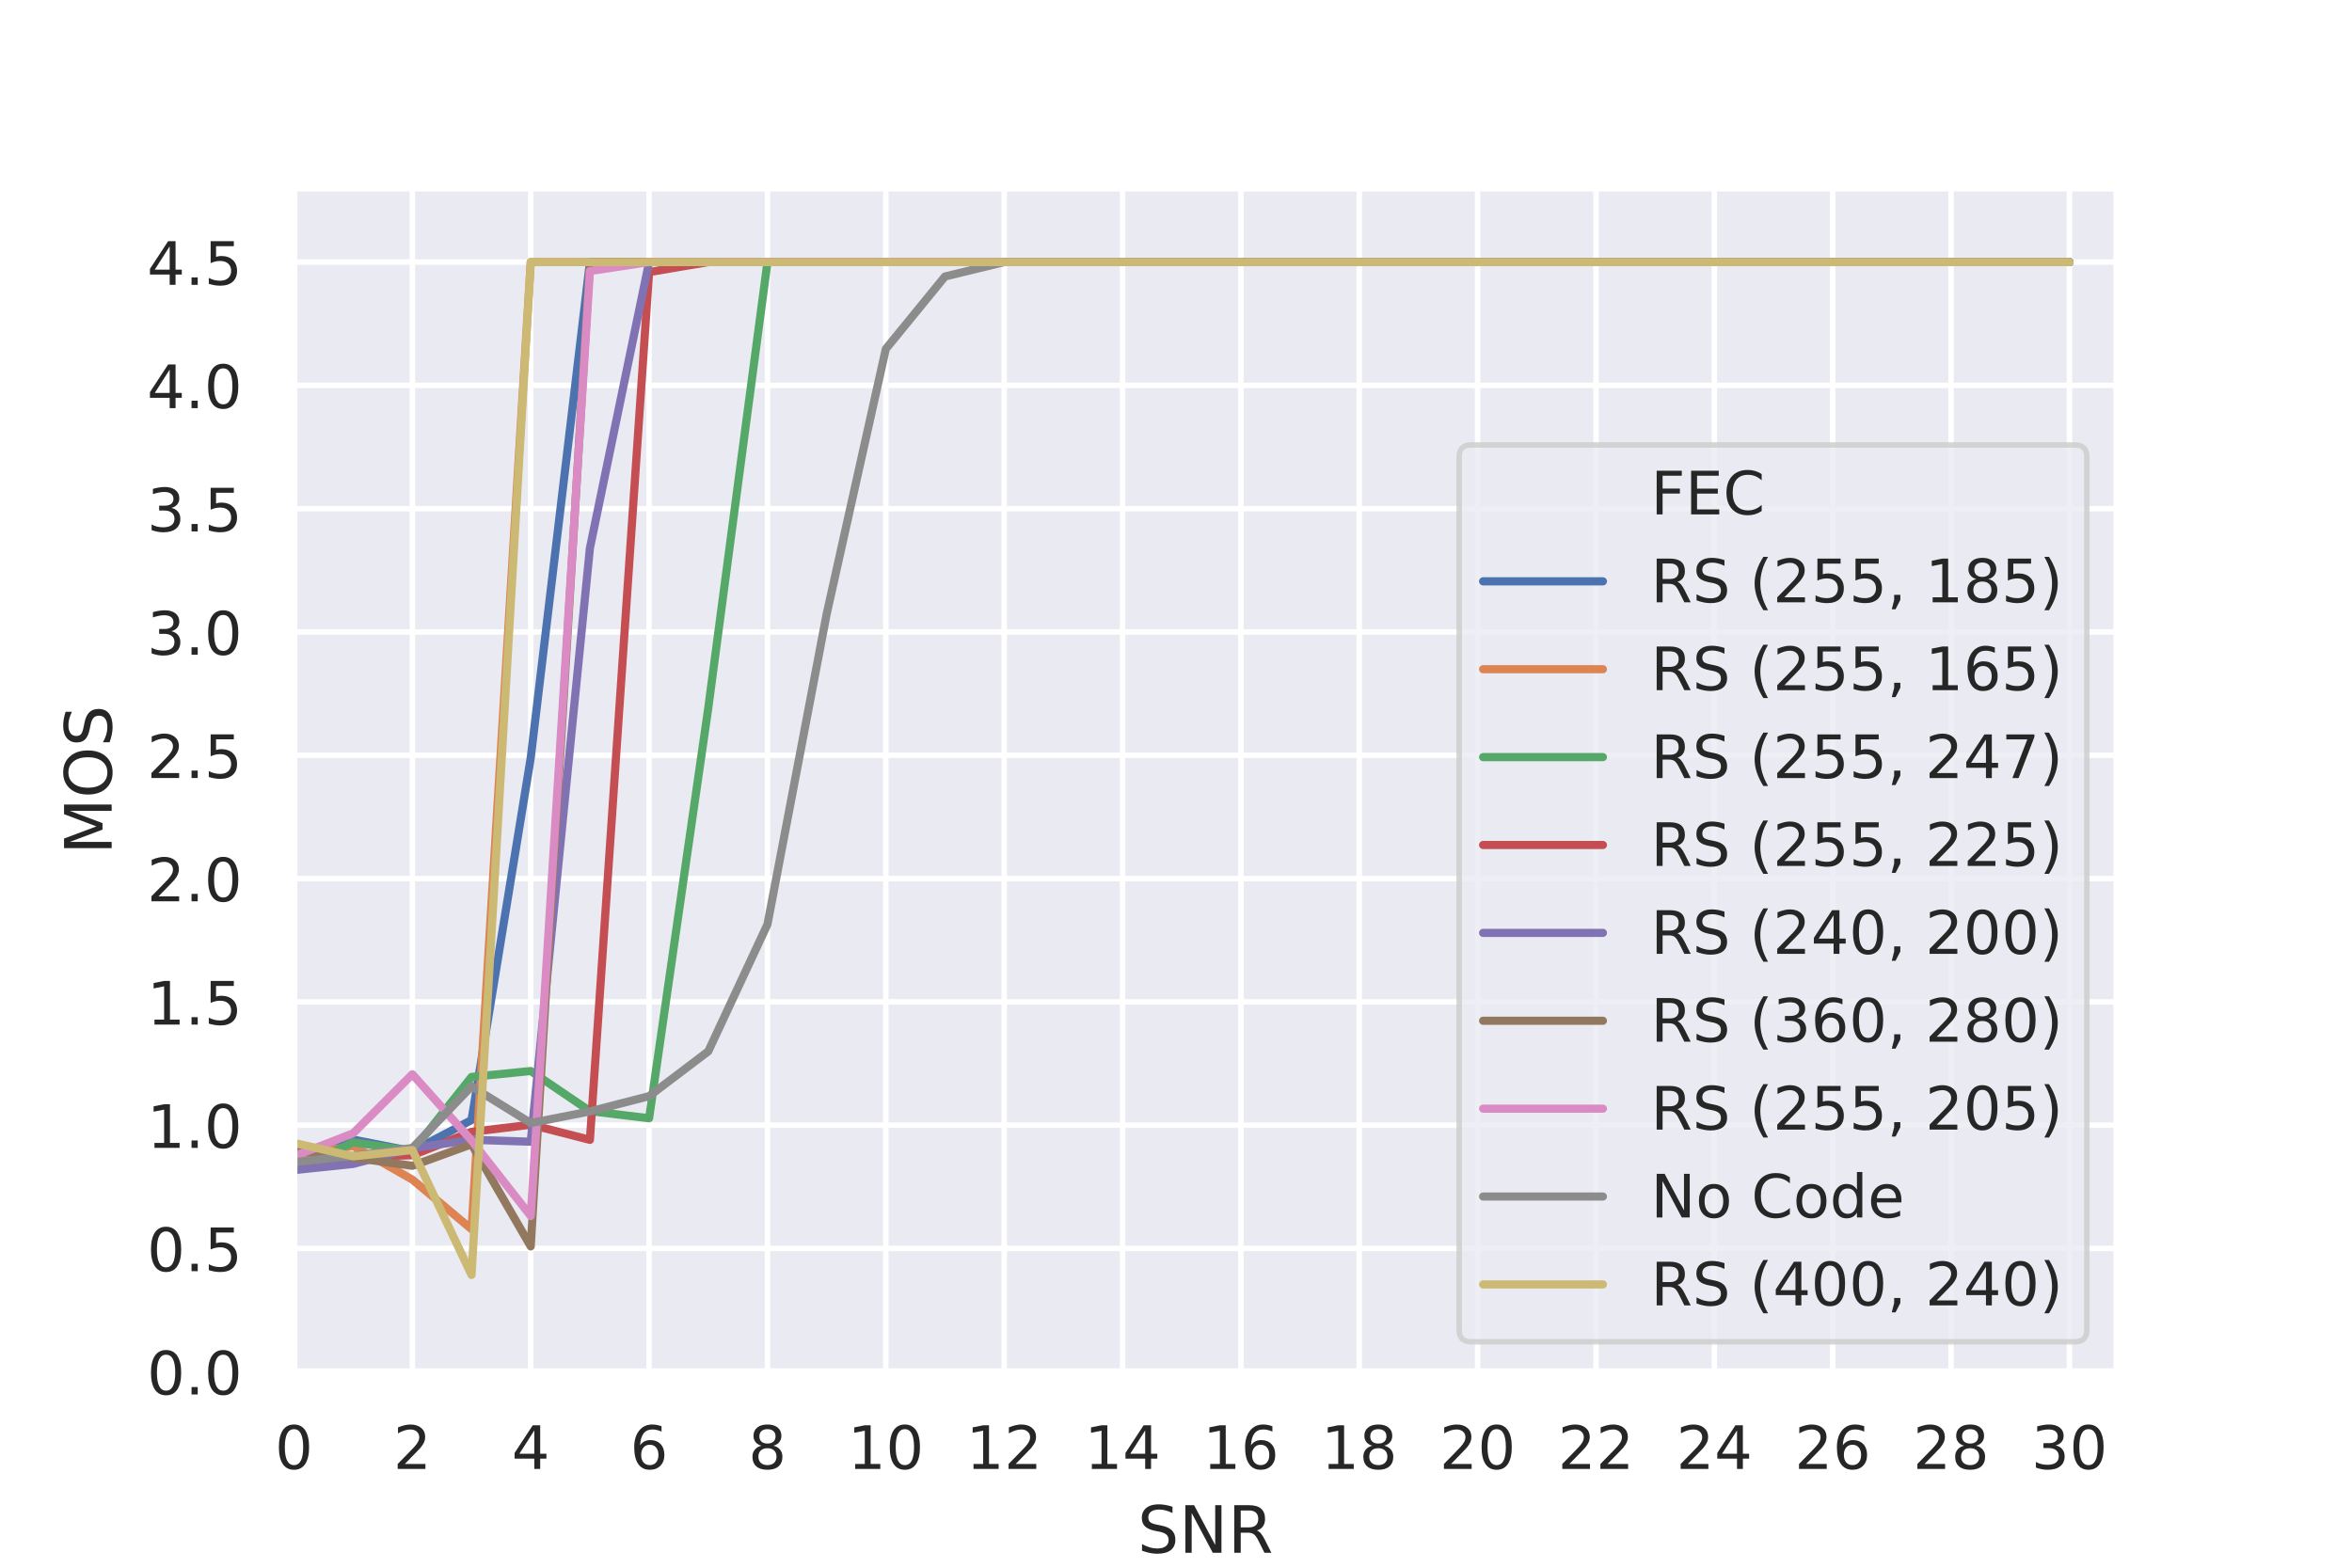 <?xml version="1.0" encoding="utf-8" standalone="no"?>
<!DOCTYPE svg PUBLIC "-//W3C//DTD SVG 1.1//EN"
  "http://www.w3.org/Graphics/SVG/1.1/DTD/svg11.dtd">
<!-- Created with matplotlib (https://matplotlib.org/) -->
<svg height="288pt" version="1.1" viewBox="0 0 432 288" width="432pt" xmlns="http://www.w3.org/2000/svg" xmlns:xlink="http://www.w3.org/1999/xlink">
 <defs>
  <style type="text/css">
*{stroke-linecap:butt;stroke-linejoin:round;}
  </style>
 </defs>
 <g id="figure_1">
  <g id="patch_1">
   <path d="M 0 288 
L 432 288 
L 432 0 
L 0 0 
z
" style="fill:#ffffff;"/>
  </g>
  <g id="axes_1">
   <g id="patch_2">
    <path d="M 54 252 
L 388.8 252 
L 388.8 34.56 
L 54 34.56 
z
" style="fill:#eaeaf2;"/>
   </g>
   <g id="matplotlib.axis_1">
    <g id="xtick_1">
     <g id="line2d_1">
      <path clip-path="url(#paac828d6c1)" d="M 54 252 
L 54 34.56 
" style="fill:none;stroke:#ffffff;stroke-linecap:round;"/>
     </g>
     <g id="text_1">
      <!-- 0 -->
      <defs>
       <path d="M 31.781 66.406 
Q 24.172 66.406 20.328 58.906 
Q 16.5 51.422 16.5 36.375 
Q 16.5 21.391 20.328 13.891 
Q 24.172 6.391 31.781 6.391 
Q 39.453 6.391 43.281 13.891 
Q 47.125 21.391 47.125 36.375 
Q 47.125 51.422 43.281 58.906 
Q 39.453 66.406 31.781 66.406 
z
M 31.781 74.219 
Q 44.047 74.219 50.516 64.516 
Q 56.984 54.828 56.984 36.375 
Q 56.984 17.969 50.516 8.266 
Q 44.047 -1.422 31.781 -1.422 
Q 19.531 -1.422 13.062 8.266 
Q 6.594 17.969 6.594 36.375 
Q 6.594 54.828 13.062 64.516 
Q 19.531 74.219 31.781 74.219 
z
" id="DejaVuSans-48"/>
      </defs>
      <g style="fill:#262626;" transform="translate(50.501 269.858)scale(0.11 -0.11)">
       <use xlink:href="#DejaVuSans-48"/>
      </g>
     </g>
    </g>
    <g id="xtick_2">
     <g id="line2d_2">
      <path clip-path="url(#paac828d6c1)" d="M 75.74 252 
L 75.74 34.56 
" style="fill:none;stroke:#ffffff;stroke-linecap:round;"/>
     </g>
     <g id="text_2">
      <!-- 2 -->
      <defs>
       <path d="M 19.188 8.297 
L 53.609 8.297 
L 53.609 0 
L 7.328 0 
L 7.328 8.297 
Q 12.938 14.109 22.625 23.891 
Q 32.328 33.688 34.812 36.531 
Q 39.547 41.844 41.422 45.531 
Q 43.312 49.219 43.312 52.781 
Q 43.312 58.594 39.234 62.25 
Q 35.156 65.922 28.609 65.922 
Q 23.969 65.922 18.812 64.312 
Q 13.672 62.703 7.812 59.422 
L 7.812 69.391 
Q 13.766 71.781 18.938 73 
Q 24.125 74.219 28.422 74.219 
Q 39.75 74.219 46.484 68.547 
Q 53.219 62.891 53.219 53.422 
Q 53.219 48.922 51.531 44.891 
Q 49.859 40.875 45.406 35.406 
Q 44.188 33.984 37.641 27.219 
Q 31.109 20.453 19.188 8.297 
z
" id="DejaVuSans-50"/>
      </defs>
      <g style="fill:#262626;" transform="translate(72.241 269.858)scale(0.11 -0.11)">
       <use xlink:href="#DejaVuSans-50"/>
      </g>
     </g>
    </g>
    <g id="xtick_3">
     <g id="line2d_3">
      <path clip-path="url(#paac828d6c1)" d="M 97.481 252 
L 97.481 34.56 
" style="fill:none;stroke:#ffffff;stroke-linecap:round;"/>
     </g>
     <g id="text_3">
      <!-- 4 -->
      <defs>
       <path d="M 37.797 64.312 
L 12.891 25.391 
L 37.797 25.391 
z
M 35.203 72.906 
L 47.609 72.906 
L 47.609 25.391 
L 58.016 25.391 
L 58.016 17.188 
L 47.609 17.188 
L 47.609 0 
L 37.797 0 
L 37.797 17.188 
L 4.891 17.188 
L 4.891 26.703 
z
" id="DejaVuSans-52"/>
      </defs>
      <g style="fill:#262626;" transform="translate(93.981 269.858)scale(0.11 -0.11)">
       <use xlink:href="#DejaVuSans-52"/>
      </g>
     </g>
    </g>
    <g id="xtick_4">
     <g id="line2d_4">
      <path clip-path="url(#paac828d6c1)" d="M 119.221 252 
L 119.221 34.56 
" style="fill:none;stroke:#ffffff;stroke-linecap:round;"/>
     </g>
     <g id="text_4">
      <!-- 6 -->
      <defs>
       <path d="M 33.016 40.375 
Q 26.375 40.375 22.484 35.828 
Q 18.609 31.297 18.609 23.391 
Q 18.609 15.531 22.484 10.953 
Q 26.375 6.391 33.016 6.391 
Q 39.656 6.391 43.531 10.953 
Q 47.406 15.531 47.406 23.391 
Q 47.406 31.297 43.531 35.828 
Q 39.656 40.375 33.016 40.375 
z
M 52.594 71.297 
L 52.594 62.312 
Q 48.875 64.062 45.094 64.984 
Q 41.312 65.922 37.594 65.922 
Q 27.828 65.922 22.672 59.328 
Q 17.531 52.734 16.797 39.406 
Q 19.672 43.656 24.016 45.922 
Q 28.375 48.188 33.594 48.188 
Q 44.578 48.188 50.953 41.516 
Q 57.328 34.859 57.328 23.391 
Q 57.328 12.156 50.688 5.359 
Q 44.047 -1.422 33.016 -1.422 
Q 20.359 -1.422 13.672 8.266 
Q 6.984 17.969 6.984 36.375 
Q 6.984 53.656 15.188 63.938 
Q 23.391 74.219 37.203 74.219 
Q 40.922 74.219 44.703 73.484 
Q 48.484 72.75 52.594 71.297 
z
" id="DejaVuSans-54"/>
      </defs>
      <g style="fill:#262626;" transform="translate(115.721 269.858)scale(0.11 -0.11)">
       <use xlink:href="#DejaVuSans-54"/>
      </g>
     </g>
    </g>
    <g id="xtick_5">
     <g id="line2d_5">
      <path clip-path="url(#paac828d6c1)" d="M 140.961 252 
L 140.961 34.56 
" style="fill:none;stroke:#ffffff;stroke-linecap:round;"/>
     </g>
     <g id="text_5">
      <!-- 8 -->
      <defs>
       <path d="M 31.781 34.625 
Q 24.75 34.625 20.719 30.859 
Q 16.703 27.094 16.703 20.516 
Q 16.703 13.922 20.719 10.156 
Q 24.75 6.391 31.781 6.391 
Q 38.812 6.391 42.859 10.172 
Q 46.922 13.969 46.922 20.516 
Q 46.922 27.094 42.891 30.859 
Q 38.875 34.625 31.781 34.625 
z
M 21.922 38.812 
Q 15.578 40.375 12.031 44.719 
Q 8.5 49.078 8.5 55.328 
Q 8.5 64.062 14.719 69.141 
Q 20.953 74.219 31.781 74.219 
Q 42.672 74.219 48.875 69.141 
Q 55.078 64.062 55.078 55.328 
Q 55.078 49.078 51.531 44.719 
Q 48 40.375 41.703 38.812 
Q 48.828 37.156 52.797 32.312 
Q 56.781 27.484 56.781 20.516 
Q 56.781 9.906 50.312 4.234 
Q 43.844 -1.422 31.781 -1.422 
Q 19.734 -1.422 13.25 4.234 
Q 6.781 9.906 6.781 20.516 
Q 6.781 27.484 10.781 32.312 
Q 14.797 37.156 21.922 38.812 
z
M 18.312 54.391 
Q 18.312 48.734 21.844 45.562 
Q 25.391 42.391 31.781 42.391 
Q 38.141 42.391 41.719 45.562 
Q 45.312 48.734 45.312 54.391 
Q 45.312 60.062 41.719 63.234 
Q 38.141 66.406 31.781 66.406 
Q 25.391 66.406 21.844 63.234 
Q 18.312 60.062 18.312 54.391 
z
" id="DejaVuSans-56"/>
      </defs>
      <g style="fill:#262626;" transform="translate(137.462 269.858)scale(0.11 -0.11)">
       <use xlink:href="#DejaVuSans-56"/>
      </g>
     </g>
    </g>
    <g id="xtick_6">
     <g id="line2d_6">
      <path clip-path="url(#paac828d6c1)" d="M 162.701 252 
L 162.701 34.56 
" style="fill:none;stroke:#ffffff;stroke-linecap:round;"/>
     </g>
     <g id="text_6">
      <!-- 10 -->
      <defs>
       <path d="M 12.406 8.297 
L 28.516 8.297 
L 28.516 63.922 
L 10.984 60.406 
L 10.984 69.391 
L 28.422 72.906 
L 38.281 72.906 
L 38.281 8.297 
L 54.391 8.297 
L 54.391 0 
L 12.406 0 
z
" id="DejaVuSans-49"/>
      </defs>
      <g style="fill:#262626;" transform="translate(155.703 269.858)scale(0.11 -0.11)">
       <use xlink:href="#DejaVuSans-49"/>
       <use x="63.623" xlink:href="#DejaVuSans-48"/>
      </g>
     </g>
    </g>
    <g id="xtick_7">
     <g id="line2d_7">
      <path clip-path="url(#paac828d6c1)" d="M 184.442 252 
L 184.442 34.56 
" style="fill:none;stroke:#ffffff;stroke-linecap:round;"/>
     </g>
     <g id="text_7">
      <!-- 12 -->
      <g style="fill:#262626;" transform="translate(177.443 269.858)scale(0.11 -0.11)">
       <use xlink:href="#DejaVuSans-49"/>
       <use x="63.623" xlink:href="#DejaVuSans-50"/>
      </g>
     </g>
    </g>
    <g id="xtick_8">
     <g id="line2d_8">
      <path clip-path="url(#paac828d6c1)" d="M 206.182 252 
L 206.182 34.56 
" style="fill:none;stroke:#ffffff;stroke-linecap:round;"/>
     </g>
     <g id="text_8">
      <!-- 14 -->
      <g style="fill:#262626;" transform="translate(199.183 269.858)scale(0.11 -0.11)">
       <use xlink:href="#DejaVuSans-49"/>
       <use x="63.623" xlink:href="#DejaVuSans-52"/>
      </g>
     </g>
    </g>
    <g id="xtick_9">
     <g id="line2d_9">
      <path clip-path="url(#paac828d6c1)" d="M 227.922 252 
L 227.922 34.56 
" style="fill:none;stroke:#ffffff;stroke-linecap:round;"/>
     </g>
     <g id="text_9">
      <!-- 16 -->
      <g style="fill:#262626;" transform="translate(220.923 269.858)scale(0.11 -0.11)">
       <use xlink:href="#DejaVuSans-49"/>
       <use x="63.623" xlink:href="#DejaVuSans-54"/>
      </g>
     </g>
    </g>
    <g id="xtick_10">
     <g id="line2d_10">
      <path clip-path="url(#paac828d6c1)" d="M 249.662 252 
L 249.662 34.56 
" style="fill:none;stroke:#ffffff;stroke-linecap:round;"/>
     </g>
     <g id="text_10">
      <!-- 18 -->
      <g style="fill:#262626;" transform="translate(242.664 269.858)scale(0.11 -0.11)">
       <use xlink:href="#DejaVuSans-49"/>
       <use x="63.623" xlink:href="#DejaVuSans-56"/>
      </g>
     </g>
    </g>
    <g id="xtick_11">
     <g id="line2d_11">
      <path clip-path="url(#paac828d6c1)" d="M 271.403 252 
L 271.403 34.56 
" style="fill:none;stroke:#ffffff;stroke-linecap:round;"/>
     </g>
     <g id="text_11">
      <!-- 20 -->
      <g style="fill:#262626;" transform="translate(264.404 269.858)scale(0.11 -0.11)">
       <use xlink:href="#DejaVuSans-50"/>
       <use x="63.623" xlink:href="#DejaVuSans-48"/>
      </g>
     </g>
    </g>
    <g id="xtick_12">
     <g id="line2d_12">
      <path clip-path="url(#paac828d6c1)" d="M 293.143 252 
L 293.143 34.56 
" style="fill:none;stroke:#ffffff;stroke-linecap:round;"/>
     </g>
     <g id="text_12">
      <!-- 22 -->
      <g style="fill:#262626;" transform="translate(286.144 269.858)scale(0.11 -0.11)">
       <use xlink:href="#DejaVuSans-50"/>
       <use x="63.623" xlink:href="#DejaVuSans-50"/>
      </g>
     </g>
    </g>
    <g id="xtick_13">
     <g id="line2d_13">
      <path clip-path="url(#paac828d6c1)" d="M 314.883 252 
L 314.883 34.56 
" style="fill:none;stroke:#ffffff;stroke-linecap:round;"/>
     </g>
     <g id="text_13">
      <!-- 24 -->
      <g style="fill:#262626;" transform="translate(307.884 269.858)scale(0.11 -0.11)">
       <use xlink:href="#DejaVuSans-50"/>
       <use x="63.623" xlink:href="#DejaVuSans-52"/>
      </g>
     </g>
    </g>
    <g id="xtick_14">
     <g id="line2d_14">
      <path clip-path="url(#paac828d6c1)" d="M 336.623 252 
L 336.623 34.56 
" style="fill:none;stroke:#ffffff;stroke-linecap:round;"/>
     </g>
     <g id="text_14">
      <!-- 26 -->
      <g style="fill:#262626;" transform="translate(329.625 269.858)scale(0.11 -0.11)">
       <use xlink:href="#DejaVuSans-50"/>
       <use x="63.623" xlink:href="#DejaVuSans-54"/>
      </g>
     </g>
    </g>
    <g id="xtick_15">
     <g id="line2d_15">
      <path clip-path="url(#paac828d6c1)" d="M 358.364 252 
L 358.364 34.56 
" style="fill:none;stroke:#ffffff;stroke-linecap:round;"/>
     </g>
     <g id="text_15">
      <!-- 28 -->
      <g style="fill:#262626;" transform="translate(351.365 269.858)scale(0.11 -0.11)">
       <use xlink:href="#DejaVuSans-50"/>
       <use x="63.623" xlink:href="#DejaVuSans-56"/>
      </g>
     </g>
    </g>
    <g id="xtick_16">
     <g id="line2d_16">
      <path clip-path="url(#paac828d6c1)" d="M 380.104 252 
L 380.104 34.56 
" style="fill:none;stroke:#ffffff;stroke-linecap:round;"/>
     </g>
     <g id="text_16">
      <!-- 30 -->
      <defs>
       <path d="M 40.578 39.312 
Q 47.656 37.797 51.625 33 
Q 55.609 28.219 55.609 21.188 
Q 55.609 10.406 48.188 4.484 
Q 40.766 -1.422 27.094 -1.422 
Q 22.516 -1.422 17.656 -0.516 
Q 12.797 0.391 7.625 2.203 
L 7.625 11.719 
Q 11.719 9.328 16.594 8.109 
Q 21.484 6.891 26.812 6.891 
Q 36.078 6.891 40.938 10.547 
Q 45.797 14.203 45.797 21.188 
Q 45.797 27.641 41.281 31.266 
Q 36.766 34.906 28.719 34.906 
L 20.219 34.906 
L 20.219 43.016 
L 29.109 43.016 
Q 36.375 43.016 40.234 45.922 
Q 44.094 48.828 44.094 54.297 
Q 44.094 59.906 40.109 62.906 
Q 36.141 65.922 28.719 65.922 
Q 24.656 65.922 20.016 65.031 
Q 15.375 64.156 9.812 62.312 
L 9.812 71.094 
Q 15.438 72.656 20.344 73.438 
Q 25.25 74.219 29.594 74.219 
Q 40.828 74.219 47.359 69.109 
Q 53.906 64.016 53.906 55.328 
Q 53.906 49.266 50.438 45.094 
Q 46.969 40.922 40.578 39.312 
z
" id="DejaVuSans-51"/>
      </defs>
      <g style="fill:#262626;" transform="translate(373.105 269.858)scale(0.11 -0.11)">
       <use xlink:href="#DejaVuSans-51"/>
       <use x="63.623" xlink:href="#DejaVuSans-48"/>
      </g>
     </g>
    </g>
    <g id="text_17">
     <!-- SNR -->
     <defs>
      <path d="M 53.516 70.516 
L 53.516 60.891 
Q 47.906 63.578 42.922 64.891 
Q 37.938 66.219 33.297 66.219 
Q 25.25 66.219 20.875 63.094 
Q 16.5 59.969 16.5 54.203 
Q 16.5 49.359 19.406 46.891 
Q 22.312 44.438 30.422 42.922 
L 36.375 41.703 
Q 47.406 39.594 52.656 34.297 
Q 57.906 29 57.906 20.125 
Q 57.906 9.516 50.797 4.047 
Q 43.703 -1.422 29.984 -1.422 
Q 24.812 -1.422 18.969 -0.25 
Q 13.141 0.922 6.891 3.219 
L 6.891 13.375 
Q 12.891 10.016 18.656 8.297 
Q 24.422 6.594 29.984 6.594 
Q 38.422 6.594 43.016 9.906 
Q 47.609 13.234 47.609 19.391 
Q 47.609 24.75 44.312 27.781 
Q 41.016 30.812 33.5 32.328 
L 27.484 33.5 
Q 16.453 35.688 11.516 40.375 
Q 6.594 45.062 6.594 53.422 
Q 6.594 63.094 13.406 68.656 
Q 20.219 74.219 32.172 74.219 
Q 37.312 74.219 42.625 73.281 
Q 47.953 72.359 53.516 70.516 
z
" id="DejaVuSans-83"/>
      <path d="M 9.812 72.906 
L 23.094 72.906 
L 55.422 11.922 
L 55.422 72.906 
L 64.984 72.906 
L 64.984 0 
L 51.703 0 
L 19.391 60.984 
L 19.391 0 
L 9.812 0 
z
" id="DejaVuSans-78"/>
      <path d="M 44.391 34.188 
Q 47.562 33.109 50.562 29.594 
Q 53.562 26.078 56.594 19.922 
L 66.609 0 
L 56 0 
L 46.688 18.703 
Q 43.062 26.031 39.672 28.422 
Q 36.281 30.812 30.422 30.812 
L 19.672 30.812 
L 19.672 0 
L 9.812 0 
L 9.812 72.906 
L 32.078 72.906 
Q 44.578 72.906 50.734 67.672 
Q 56.891 62.453 56.891 51.906 
Q 56.891 45.016 53.688 40.469 
Q 50.484 35.938 44.391 34.188 
z
M 19.672 64.797 
L 19.672 38.922 
L 32.078 38.922 
Q 39.203 38.922 42.844 42.219 
Q 46.484 45.516 46.484 51.906 
Q 46.484 58.297 42.844 61.547 
Q 39.203 64.797 32.078 64.797 
z
" id="DejaVuSans-82"/>
     </defs>
     <g style="fill:#262626;" transform="translate(208.933 285.264)scale(0.12 -0.12)">
      <use xlink:href="#DejaVuSans-83"/>
      <use x="63.477" xlink:href="#DejaVuSans-78"/>
      <use x="138.281" xlink:href="#DejaVuSans-82"/>
     </g>
    </g>
   </g>
   <g id="matplotlib.axis_2">
    <g id="ytick_1">
     <g id="line2d_17">
      <path clip-path="url(#paac828d6c1)" d="M 54 252 
L 388.8 252 
" style="fill:none;stroke:#ffffff;stroke-linecap:round;"/>
     </g>
     <g id="text_18">
      <!-- 0.0 -->
      <defs>
       <path d="M 10.688 12.406 
L 21 12.406 
L 21 0 
L 10.688 0 
z
" id="DejaVuSans-46"/>
      </defs>
      <g style="fill:#262626;" transform="translate(27.007 256.179)scale(0.11 -0.11)">
       <use xlink:href="#DejaVuSans-48"/>
       <use x="63.623" xlink:href="#DejaVuSans-46"/>
       <use x="95.41" xlink:href="#DejaVuSans-48"/>
      </g>
     </g>
    </g>
    <g id="ytick_2">
     <g id="line2d_18">
      <path clip-path="url(#paac828d6c1)" d="M 54 229.35 
L 388.8 229.35 
" style="fill:none;stroke:#ffffff;stroke-linecap:round;"/>
     </g>
     <g id="text_19">
      <!-- 0.5 -->
      <defs>
       <path d="M 10.797 72.906 
L 49.516 72.906 
L 49.516 64.594 
L 19.828 64.594 
L 19.828 46.734 
Q 21.969 47.469 24.109 47.828 
Q 26.266 48.188 28.422 48.188 
Q 40.625 48.188 47.75 41.5 
Q 54.891 34.812 54.891 23.391 
Q 54.891 11.625 47.562 5.094 
Q 40.234 -1.422 26.906 -1.422 
Q 22.312 -1.422 17.547 -0.641 
Q 12.797 0.141 7.719 1.703 
L 7.719 11.625 
Q 12.109 9.234 16.797 8.062 
Q 21.484 6.891 26.703 6.891 
Q 35.156 6.891 40.078 11.328 
Q 45.016 15.766 45.016 23.391 
Q 45.016 31 40.078 35.438 
Q 35.156 39.891 26.703 39.891 
Q 22.75 39.891 18.812 39.016 
Q 14.891 38.141 10.797 36.281 
z
" id="DejaVuSans-53"/>
      </defs>
      <g style="fill:#262626;" transform="translate(27.007 233.529)scale(0.11 -0.11)">
       <use xlink:href="#DejaVuSans-48"/>
       <use x="63.623" xlink:href="#DejaVuSans-46"/>
       <use x="95.41" xlink:href="#DejaVuSans-53"/>
      </g>
     </g>
    </g>
    <g id="ytick_3">
     <g id="line2d_19">
      <path clip-path="url(#paac828d6c1)" d="M 54 206.7 
L 388.8 206.7 
" style="fill:none;stroke:#ffffff;stroke-linecap:round;"/>
     </g>
     <g id="text_20">
      <!-- 1.0 -->
      <g style="fill:#262626;" transform="translate(27.007 210.879)scale(0.11 -0.11)">
       <use xlink:href="#DejaVuSans-49"/>
       <use x="63.623" xlink:href="#DejaVuSans-46"/>
       <use x="95.41" xlink:href="#DejaVuSans-48"/>
      </g>
     </g>
    </g>
    <g id="ytick_4">
     <g id="line2d_20">
      <path clip-path="url(#paac828d6c1)" d="M 54 184.05 
L 388.8 184.05 
" style="fill:none;stroke:#ffffff;stroke-linecap:round;"/>
     </g>
     <g id="text_21">
      <!-- 1.5 -->
      <g style="fill:#262626;" transform="translate(27.007 188.229)scale(0.11 -0.11)">
       <use xlink:href="#DejaVuSans-49"/>
       <use x="63.623" xlink:href="#DejaVuSans-46"/>
       <use x="95.41" xlink:href="#DejaVuSans-53"/>
      </g>
     </g>
    </g>
    <g id="ytick_5">
     <g id="line2d_21">
      <path clip-path="url(#paac828d6c1)" d="M 54 161.4 
L 388.8 161.4 
" style="fill:none;stroke:#ffffff;stroke-linecap:round;"/>
     </g>
     <g id="text_22">
      <!-- 2.0 -->
      <g style="fill:#262626;" transform="translate(27.007 165.579)scale(0.11 -0.11)">
       <use xlink:href="#DejaVuSans-50"/>
       <use x="63.623" xlink:href="#DejaVuSans-46"/>
       <use x="95.41" xlink:href="#DejaVuSans-48"/>
      </g>
     </g>
    </g>
    <g id="ytick_6">
     <g id="line2d_22">
      <path clip-path="url(#paac828d6c1)" d="M 54 138.75 
L 388.8 138.75 
" style="fill:none;stroke:#ffffff;stroke-linecap:round;"/>
     </g>
     <g id="text_23">
      <!-- 2.5 -->
      <g style="fill:#262626;" transform="translate(27.007 142.929)scale(0.11 -0.11)">
       <use xlink:href="#DejaVuSans-50"/>
       <use x="63.623" xlink:href="#DejaVuSans-46"/>
       <use x="95.41" xlink:href="#DejaVuSans-53"/>
      </g>
     </g>
    </g>
    <g id="ytick_7">
     <g id="line2d_23">
      <path clip-path="url(#paac828d6c1)" d="M 54 116.1 
L 388.8 116.1 
" style="fill:none;stroke:#ffffff;stroke-linecap:round;"/>
     </g>
     <g id="text_24">
      <!-- 3.0 -->
      <g style="fill:#262626;" transform="translate(27.007 120.279)scale(0.11 -0.11)">
       <use xlink:href="#DejaVuSans-51"/>
       <use x="63.623" xlink:href="#DejaVuSans-46"/>
       <use x="95.41" xlink:href="#DejaVuSans-48"/>
      </g>
     </g>
    </g>
    <g id="ytick_8">
     <g id="line2d_24">
      <path clip-path="url(#paac828d6c1)" d="M 54 93.45 
L 388.8 93.45 
" style="fill:none;stroke:#ffffff;stroke-linecap:round;"/>
     </g>
     <g id="text_25">
      <!-- 3.5 -->
      <g style="fill:#262626;" transform="translate(27.007 97.629)scale(0.11 -0.11)">
       <use xlink:href="#DejaVuSans-51"/>
       <use x="63.623" xlink:href="#DejaVuSans-46"/>
       <use x="95.41" xlink:href="#DejaVuSans-53"/>
      </g>
     </g>
    </g>
    <g id="ytick_9">
     <g id="line2d_25">
      <path clip-path="url(#paac828d6c1)" d="M 54 70.8 
L 388.8 70.8 
" style="fill:none;stroke:#ffffff;stroke-linecap:round;"/>
     </g>
     <g id="text_26">
      <!-- 4.0 -->
      <g style="fill:#262626;" transform="translate(27.007 74.979)scale(0.11 -0.11)">
       <use xlink:href="#DejaVuSans-52"/>
       <use x="63.623" xlink:href="#DejaVuSans-46"/>
       <use x="95.41" xlink:href="#DejaVuSans-48"/>
      </g>
     </g>
    </g>
    <g id="ytick_10">
     <g id="line2d_26">
      <path clip-path="url(#paac828d6c1)" d="M 54 48.15 
L 388.8 48.15 
" style="fill:none;stroke:#ffffff;stroke-linecap:round;"/>
     </g>
     <g id="text_27">
      <!-- 4.5 -->
      <g style="fill:#262626;" transform="translate(27.007 52.329)scale(0.11 -0.11)">
       <use xlink:href="#DejaVuSans-52"/>
       <use x="63.623" xlink:href="#DejaVuSans-46"/>
       <use x="95.41" xlink:href="#DejaVuSans-53"/>
      </g>
     </g>
    </g>
    <g id="text_28">
     <!-- MOS -->
     <defs>
      <path d="M 9.812 72.906 
L 24.516 72.906 
L 43.109 23.297 
L 61.812 72.906 
L 76.516 72.906 
L 76.516 0 
L 66.891 0 
L 66.891 64.016 
L 48.094 14.016 
L 38.188 14.016 
L 19.391 64.016 
L 19.391 0 
L 9.812 0 
z
" id="DejaVuSans-77"/>
      <path d="M 39.406 66.219 
Q 28.656 66.219 22.328 58.203 
Q 16.016 50.203 16.016 36.375 
Q 16.016 22.609 22.328 14.594 
Q 28.656 6.594 39.406 6.594 
Q 50.141 6.594 56.422 14.594 
Q 62.703 22.609 62.703 36.375 
Q 62.703 50.203 56.422 58.203 
Q 50.141 66.219 39.406 66.219 
z
M 39.406 74.219 
Q 54.734 74.219 63.906 63.938 
Q 73.094 53.656 73.094 36.375 
Q 73.094 19.141 63.906 8.859 
Q 54.734 -1.422 39.406 -1.422 
Q 24.031 -1.422 14.812 8.828 
Q 5.609 19.094 5.609 36.375 
Q 5.609 53.656 14.812 63.938 
Q 24.031 74.219 39.406 74.219 
z
" id="DejaVuSans-79"/>
     </defs>
     <g style="fill:#262626;" transform="translate(20.511 156.989)rotate(-90)scale(0.12 -0.12)">
      <use xlink:href="#DejaVuSans-77"/>
      <use x="86.279" xlink:href="#DejaVuSans-79"/>
      <use x="164.99" xlink:href="#DejaVuSans-83"/>
     </g>
    </g>
   </g>
   <g id="line2d_27">
    <path clip-path="url(#paac828d6c1)" d="M 54 212.459 
L 64.87 209.356 
L 75.74 211.496 
L 86.61 205.758 
L 97.481 139.235 
L 108.351 48.15 
L 119.221 48.15 
L 130.091 48.15 
L 140.961 48.15 
L 151.831 48.15 
L 162.701 48.15 
L 173.571 48.15 
L 184.442 48.15 
L 195.312 48.15 
L 206.182 48.15 
L 217.052 48.15 
L 227.922 48.15 
L 238.792 48.15 
L 249.662 48.15 
L 260.532 48.15 
L 271.403 48.15 
L 282.273 48.15 
L 293.143 48.15 
L 304.013 48.15 
L 314.883 48.15 
L 325.753 48.15 
L 336.623 48.15 
L 347.494 48.15 
L 358.364 48.15 
L 369.234 48.15 
L 380.104 48.15 
" style="fill:none;stroke:#4c72b0;stroke-linecap:round;stroke-width:1.5;"/>
   </g>
   <g id="line2d_28">
    <path clip-path="url(#paac828d6c1)" d="M 54 212.419 
L 64.87 210.528 
L 75.74 216.705 
L 86.61 225.811 
L 97.481 48.15 
L 108.351 48.15 
L 119.221 48.15 
L 130.091 48.15 
L 140.961 48.15 
L 151.831 48.15 
L 162.701 48.15 
L 173.571 48.15 
L 184.442 48.15 
L 195.312 48.15 
L 206.182 48.15 
L 217.052 48.15 
L 227.922 48.15 
L 238.792 48.15 
L 249.662 48.15 
L 260.532 48.15 
L 271.403 48.15 
L 282.273 48.15 
L 293.143 48.15 
L 304.013 48.15 
L 314.883 48.15 
L 325.753 48.15 
L 336.623 48.15 
L 347.494 48.15 
L 358.364 48.15 
L 369.234 48.15 
L 380.104 48.15 
" style="fill:none;stroke:#dd8452;stroke-linecap:round;stroke-width:1.5;"/>
   </g>
   <g id="line2d_29">
    <path clip-path="url(#paac828d6c1)" d="M 54 215.188 
L 64.87 209.837 
L 75.74 211.485 
L 86.61 197.839 
L 97.481 196.757 
L 108.351 204.118 
L 119.221 205.436 
L 130.091 130.066 
L 140.961 48.15 
L 151.831 48.15 
L 162.701 48.15 
L 173.571 48.15 
L 184.442 48.15 
L 195.312 48.15 
L 206.182 48.15 
L 217.052 48.15 
L 227.922 48.15 
L 238.792 48.15 
L 249.662 48.15 
L 260.532 48.15 
L 271.403 48.15 
L 282.273 48.15 
L 293.143 48.15 
L 304.013 48.15 
L 314.883 48.15 
L 325.753 48.15 
L 336.623 48.15 
L 347.494 48.15 
L 358.364 48.15 
L 369.234 48.15 
L 380.104 48.15 
" style="fill:none;stroke:#55a868;stroke-linecap:round;stroke-width:1.5;"/>
   </g>
   <g id="line2d_30">
    <path clip-path="url(#paac828d6c1)" d="M 54 214.927 
L 64.87 212.532 
L 75.74 212.232 
L 86.61 207.934 
L 97.481 206.618 
L 108.351 209.401 
L 119.221 49.985 
L 130.091 48.15 
L 140.961 48.15 
L 151.831 48.15 
L 162.701 48.15 
L 173.571 48.15 
L 184.442 48.15 
L 195.312 48.15 
L 206.182 48.15 
L 217.052 48.15 
L 227.922 48.15 
L 238.792 48.15 
L 249.662 48.15 
L 260.532 48.15 
L 271.403 48.15 
L 282.273 48.15 
L 293.143 48.15 
L 304.013 48.15 
L 314.883 48.15 
L 325.753 48.15 
L 336.623 48.15 
L 347.494 48.15 
L 358.364 48.15 
L 369.234 48.15 
L 380.104 48.15 
" style="fill:none;stroke:#c44e52;stroke-linecap:round;stroke-width:1.5;"/>
   </g>
   <g id="line2d_31">
    <path clip-path="url(#paac828d6c1)" d="M 54 214.961 
L 64.87 213.829 
L 75.74 210.924 
L 86.61 209.39 
L 97.481 209.746 
L 108.351 100.703 
L 119.221 48.15 
L 130.091 48.15 
L 140.961 48.15 
L 151.831 48.15 
L 162.701 48.15 
L 173.571 48.15 
L 184.442 48.15 
L 195.312 48.15 
L 206.182 48.15 
L 217.052 48.15 
L 227.922 48.15 
L 238.792 48.15 
L 249.662 48.15 
L 260.532 48.15 
L 271.403 48.15 
L 282.273 48.15 
L 293.143 48.15 
L 304.013 48.15 
L 314.883 48.15 
L 325.753 48.15 
L 336.623 48.15 
L 347.494 48.15 
L 358.364 48.15 
L 369.234 48.15 
L 380.104 48.15 
" style="fill:none;stroke:#8172b3;stroke-linecap:round;stroke-width:1.5;"/>
   </g>
   <g id="line2d_32">
    <path clip-path="url(#paac828d6c1)" d="M 54 211.36 
L 64.87 212.697 
L 75.74 214.169 
L 86.61 210.217 
L 97.481 228.97 
L 108.351 48.15 
L 119.221 48.15 
L 130.091 48.15 
L 140.961 48.15 
L 151.831 48.15 
L 162.701 48.15 
L 173.571 48.15 
L 184.442 48.15 
L 195.312 48.15 
L 206.182 48.15 
L 217.052 48.15 
L 227.922 48.15 
L 238.792 48.15 
L 249.662 48.15 
L 260.532 48.15 
L 271.403 48.15 
L 282.273 48.15 
L 293.143 48.15 
L 304.013 48.15 
L 314.883 48.15 
L 325.753 48.15 
L 336.623 48.15 
L 347.494 48.15 
L 358.364 48.15 
L 369.234 48.15 
L 380.104 48.15 
" style="fill:none;stroke:#937860;stroke-linecap:round;stroke-width:1.5;"/>
   </g>
   <g id="line2d_33">
    <path clip-path="url(#paac828d6c1)" d="M 54 212.425 
L 64.87 208.195 
L 75.74 197.35 
L 86.61 209.525 
L 97.481 223.393 
L 108.351 49.799 
L 119.221 48.15 
L 130.091 48.15 
L 140.961 48.15 
L 151.831 48.15 
L 162.701 48.15 
L 173.571 48.15 
L 184.442 48.15 
L 195.312 48.15 
L 206.182 48.15 
L 217.052 48.15 
L 227.922 48.15 
L 238.792 48.15 
L 249.662 48.15 
L 260.532 48.15 
L 271.403 48.15 
L 282.273 48.15 
L 293.143 48.15 
L 304.013 48.15 
L 314.883 48.15 
L 325.753 48.15 
L 336.623 48.15 
L 347.494 48.15 
L 358.364 48.15 
L 369.234 48.15 
L 380.104 48.15 
" style="fill:none;stroke:#da8bc3;stroke-linecap:round;stroke-width:1.5;"/>
   </g>
   <g id="line2d_34">
    <path clip-path="url(#paac828d6c1)" d="M 54 213.501 
L 64.87 212.345 
L 75.74 210.902 
L 86.61 199.579 
L 97.481 206.315 
L 108.351 204.177 
L 119.221 201.373 
L 130.091 193.142 
L 140.961 169.817 
L 151.831 112.82 
L 162.701 64.1 
L 173.571 50.791 
L 184.442 48.15 
L 195.312 48.15 
L 206.182 48.15 
L 217.052 48.15 
L 227.922 48.15 
L 238.792 48.15 
L 249.662 48.15 
L 260.532 48.15 
L 271.403 48.15 
L 282.273 48.15 
L 293.143 48.15 
L 304.013 48.15 
L 314.883 48.15 
L 325.753 48.15 
L 336.623 48.15 
L 347.494 48.15 
L 358.364 48.15 
L 369.234 48.15 
L 380.104 48.15 
" style="fill:none;stroke:#8c8c8c;stroke-linecap:round;stroke-width:1.5;"/>
   </g>
   <g id="line2d_35">
    <path clip-path="url(#paac828d6c1)" d="M 54 209.962 
L 64.87 212.436 
L 75.74 211.275 
L 86.61 234.22 
L 97.481 48.15 
L 108.351 48.15 
L 119.221 48.15 
L 130.091 48.15 
L 140.961 48.15 
L 151.831 48.15 
L 162.701 48.15 
L 173.571 48.15 
L 184.442 48.15 
L 195.312 48.15 
L 206.182 48.15 
L 217.052 48.15 
L 227.922 48.15 
L 238.792 48.15 
L 249.662 48.15 
L 260.532 48.15 
L 271.403 48.15 
L 282.273 48.15 
L 293.143 48.15 
L 304.013 48.15 
L 314.883 48.15 
L 325.753 48.15 
L 336.623 48.15 
L 347.494 48.15 
L 358.364 48.15 
L 369.234 48.15 
L 380.104 48.15 
" style="fill:none;stroke:#ccb974;stroke-linecap:round;stroke-width:1.5;"/>
   </g>
   <g id="line2d_36"/>
   <g id="line2d_37"/>
   <g id="line2d_38"/>
   <g id="line2d_39"/>
   <g id="line2d_40"/>
   <g id="line2d_41"/>
   <g id="line2d_42"/>
   <g id="line2d_43"/>
   <g id="line2d_44"/>
   <g id="line2d_45"/>
   <g id="patch_3">
    <path d="M 54 252 
L 54 34.56 
" style="fill:none;stroke:#ffffff;stroke-linecap:square;stroke-linejoin:miter;stroke-width:1.25;"/>
   </g>
   <g id="patch_4">
    <path d="M 388.8 252 
L 388.8 34.56 
" style="fill:none;stroke:#ffffff;stroke-linecap:square;stroke-linejoin:miter;stroke-width:1.25;"/>
   </g>
   <g id="patch_5">
    <path d="M 54 252 
L 388.8 252 
" style="fill:none;stroke:#ffffff;stroke-linecap:square;stroke-linejoin:miter;stroke-width:1.25;"/>
   </g>
   <g id="patch_6">
    <path d="M 54 34.56 
L 388.8 34.56 
" style="fill:none;stroke:#ffffff;stroke-linecap:square;stroke-linejoin:miter;stroke-width:1.25;"/>
   </g>
   <g id="legend_1">
    <g id="patch_7">
     <path d="M 270.21 246.5 
L 381.1 246.5 
Q 383.3 246.5 383.3 244.3 
L 383.3 83.941 
Q 383.3 81.741 381.1 81.741 
L 270.21 81.741 
Q 268.01 81.741 268.01 83.941 
L 268.01 244.3 
Q 268.01 246.5 270.21 246.5 
z
" style="fill:#eaeaf2;opacity:0.8;stroke:#cccccc;stroke-linejoin:miter;"/>
    </g>
    <g id="line2d_46">
     <path d="M 272.41 90.649 
L 294.41 90.649 
" style="fill:none;"/>
    </g>
    <g id="line2d_47"/>
    <g id="text_29">
     <!-- FEC -->
     <defs>
      <path d="M 9.812 72.906 
L 51.703 72.906 
L 51.703 64.594 
L 19.672 64.594 
L 19.672 43.109 
L 48.578 43.109 
L 48.578 34.812 
L 19.672 34.812 
L 19.672 0 
L 9.812 0 
z
" id="DejaVuSans-70"/>
      <path d="M 9.812 72.906 
L 55.906 72.906 
L 55.906 64.594 
L 19.672 64.594 
L 19.672 43.016 
L 54.391 43.016 
L 54.391 34.719 
L 19.672 34.719 
L 19.672 8.297 
L 56.781 8.297 
L 56.781 0 
L 9.812 0 
z
" id="DejaVuSans-69"/>
      <path d="M 64.406 67.281 
L 64.406 56.891 
Q 59.422 61.531 53.781 63.812 
Q 48.141 66.109 41.797 66.109 
Q 29.297 66.109 22.656 58.469 
Q 16.016 50.828 16.016 36.375 
Q 16.016 21.969 22.656 14.328 
Q 29.297 6.688 41.797 6.688 
Q 48.141 6.688 53.781 8.984 
Q 59.422 11.281 64.406 15.922 
L 64.406 5.609 
Q 59.234 2.094 53.438 0.328 
Q 47.656 -1.422 41.219 -1.422 
Q 24.656 -1.422 15.125 8.703 
Q 5.609 18.844 5.609 36.375 
Q 5.609 53.953 15.125 64.078 
Q 24.656 74.219 41.219 74.219 
Q 47.75 74.219 53.531 72.484 
Q 59.328 70.75 64.406 67.281 
z
" id="DejaVuSans-67"/>
     </defs>
     <g style="fill:#262626;" transform="translate(303.21 94.499)scale(0.11 -0.11)">
      <use xlink:href="#DejaVuSans-70"/>
      <use x="57.52" xlink:href="#DejaVuSans-69"/>
      <use x="120.703" xlink:href="#DejaVuSans-67"/>
     </g>
    </g>
    <g id="line2d_48">
     <path d="M 272.41 106.795 
L 294.41 106.795 
" style="fill:none;stroke:#4c72b0;stroke-linecap:round;stroke-width:1.5;"/>
    </g>
    <g id="line2d_49"/>
    <g id="text_30">
     <!-- RS (255, 185) -->
     <defs>
      <path id="DejaVuSans-32"/>
      <path d="M 31 75.875 
Q 24.469 64.656 21.281 53.656 
Q 18.109 42.672 18.109 31.391 
Q 18.109 20.125 21.312 9.062 
Q 24.516 -2 31 -13.188 
L 23.188 -13.188 
Q 15.875 -1.703 12.234 9.375 
Q 8.594 20.453 8.594 31.391 
Q 8.594 42.281 12.203 53.312 
Q 15.828 64.359 23.188 75.875 
z
" id="DejaVuSans-40"/>
      <path d="M 11.719 12.406 
L 22.016 12.406 
L 22.016 4 
L 14.016 -11.625 
L 7.719 -11.625 
L 11.719 4 
z
" id="DejaVuSans-44"/>
      <path d="M 8.016 75.875 
L 15.828 75.875 
Q 23.141 64.359 26.781 53.312 
Q 30.422 42.281 30.422 31.391 
Q 30.422 20.453 26.781 9.375 
Q 23.141 -1.703 15.828 -13.188 
L 8.016 -13.188 
Q 14.5 -2 17.703 9.062 
Q 20.906 20.125 20.906 31.391 
Q 20.906 42.672 17.703 53.656 
Q 14.5 64.656 8.016 75.875 
z
" id="DejaVuSans-41"/>
     </defs>
     <g style="fill:#262626;" transform="translate(303.21 110.645)scale(0.11 -0.11)">
      <use xlink:href="#DejaVuSans-82"/>
      <use x="69.482" xlink:href="#DejaVuSans-83"/>
      <use x="132.959" xlink:href="#DejaVuSans-32"/>
      <use x="164.746" xlink:href="#DejaVuSans-40"/>
      <use x="203.76" xlink:href="#DejaVuSans-50"/>
      <use x="267.383" xlink:href="#DejaVuSans-53"/>
      <use x="331.006" xlink:href="#DejaVuSans-53"/>
      <use x="394.629" xlink:href="#DejaVuSans-44"/>
      <use x="426.416" xlink:href="#DejaVuSans-32"/>
      <use x="458.203" xlink:href="#DejaVuSans-49"/>
      <use x="521.826" xlink:href="#DejaVuSans-56"/>
      <use x="585.449" xlink:href="#DejaVuSans-53"/>
      <use x="649.072" xlink:href="#DejaVuSans-41"/>
     </g>
    </g>
    <g id="line2d_50">
     <path d="M 272.41 122.941 
L 294.41 122.941 
" style="fill:none;stroke:#dd8452;stroke-linecap:round;stroke-width:1.5;"/>
    </g>
    <g id="line2d_51"/>
    <g id="text_31">
     <!-- RS (255, 165) -->
     <g style="fill:#262626;" transform="translate(303.21 126.791)scale(0.11 -0.11)">
      <use xlink:href="#DejaVuSans-82"/>
      <use x="69.482" xlink:href="#DejaVuSans-83"/>
      <use x="132.959" xlink:href="#DejaVuSans-32"/>
      <use x="164.746" xlink:href="#DejaVuSans-40"/>
      <use x="203.76" xlink:href="#DejaVuSans-50"/>
      <use x="267.383" xlink:href="#DejaVuSans-53"/>
      <use x="331.006" xlink:href="#DejaVuSans-53"/>
      <use x="394.629" xlink:href="#DejaVuSans-44"/>
      <use x="426.416" xlink:href="#DejaVuSans-32"/>
      <use x="458.203" xlink:href="#DejaVuSans-49"/>
      <use x="521.826" xlink:href="#DejaVuSans-54"/>
      <use x="585.449" xlink:href="#DejaVuSans-53"/>
      <use x="649.072" xlink:href="#DejaVuSans-41"/>
     </g>
    </g>
    <g id="line2d_52">
     <path d="M 272.41 139.087 
L 294.41 139.087 
" style="fill:none;stroke:#55a868;stroke-linecap:round;stroke-width:1.5;"/>
    </g>
    <g id="line2d_53"/>
    <g id="text_32">
     <!-- RS (255, 247) -->
     <defs>
      <path d="M 8.203 72.906 
L 55.078 72.906 
L 55.078 68.703 
L 28.609 0 
L 18.312 0 
L 43.219 64.594 
L 8.203 64.594 
z
" id="DejaVuSans-55"/>
     </defs>
     <g style="fill:#262626;" transform="translate(303.21 142.937)scale(0.11 -0.11)">
      <use xlink:href="#DejaVuSans-82"/>
      <use x="69.482" xlink:href="#DejaVuSans-83"/>
      <use x="132.959" xlink:href="#DejaVuSans-32"/>
      <use x="164.746" xlink:href="#DejaVuSans-40"/>
      <use x="203.76" xlink:href="#DejaVuSans-50"/>
      <use x="267.383" xlink:href="#DejaVuSans-53"/>
      <use x="331.006" xlink:href="#DejaVuSans-53"/>
      <use x="394.629" xlink:href="#DejaVuSans-44"/>
      <use x="426.416" xlink:href="#DejaVuSans-32"/>
      <use x="458.203" xlink:href="#DejaVuSans-50"/>
      <use x="521.826" xlink:href="#DejaVuSans-52"/>
      <use x="585.449" xlink:href="#DejaVuSans-55"/>
      <use x="649.072" xlink:href="#DejaVuSans-41"/>
     </g>
    </g>
    <g id="line2d_54">
     <path d="M 272.41 155.233 
L 294.41 155.233 
" style="fill:none;stroke:#c44e52;stroke-linecap:round;stroke-width:1.5;"/>
    </g>
    <g id="line2d_55"/>
    <g id="text_33">
     <!-- RS (255, 225) -->
     <g style="fill:#262626;" transform="translate(303.21 159.083)scale(0.11 -0.11)">
      <use xlink:href="#DejaVuSans-82"/>
      <use x="69.482" xlink:href="#DejaVuSans-83"/>
      <use x="132.959" xlink:href="#DejaVuSans-32"/>
      <use x="164.746" xlink:href="#DejaVuSans-40"/>
      <use x="203.76" xlink:href="#DejaVuSans-50"/>
      <use x="267.383" xlink:href="#DejaVuSans-53"/>
      <use x="331.006" xlink:href="#DejaVuSans-53"/>
      <use x="394.629" xlink:href="#DejaVuSans-44"/>
      <use x="426.416" xlink:href="#DejaVuSans-32"/>
      <use x="458.203" xlink:href="#DejaVuSans-50"/>
      <use x="521.826" xlink:href="#DejaVuSans-50"/>
      <use x="585.449" xlink:href="#DejaVuSans-53"/>
      <use x="649.072" xlink:href="#DejaVuSans-41"/>
     </g>
    </g>
    <g id="line2d_56">
     <path d="M 272.41 171.379 
L 294.41 171.379 
" style="fill:none;stroke:#8172b3;stroke-linecap:round;stroke-width:1.5;"/>
    </g>
    <g id="line2d_57"/>
    <g id="text_34">
     <!-- RS (240, 200) -->
     <g style="fill:#262626;" transform="translate(303.21 175.229)scale(0.11 -0.11)">
      <use xlink:href="#DejaVuSans-82"/>
      <use x="69.482" xlink:href="#DejaVuSans-83"/>
      <use x="132.959" xlink:href="#DejaVuSans-32"/>
      <use x="164.746" xlink:href="#DejaVuSans-40"/>
      <use x="203.76" xlink:href="#DejaVuSans-50"/>
      <use x="267.383" xlink:href="#DejaVuSans-52"/>
      <use x="331.006" xlink:href="#DejaVuSans-48"/>
      <use x="394.629" xlink:href="#DejaVuSans-44"/>
      <use x="426.416" xlink:href="#DejaVuSans-32"/>
      <use x="458.203" xlink:href="#DejaVuSans-50"/>
      <use x="521.826" xlink:href="#DejaVuSans-48"/>
      <use x="585.449" xlink:href="#DejaVuSans-48"/>
      <use x="649.072" xlink:href="#DejaVuSans-41"/>
     </g>
    </g>
    <g id="line2d_58">
     <path d="M 272.41 187.525 
L 294.41 187.525 
" style="fill:none;stroke:#937860;stroke-linecap:round;stroke-width:1.5;"/>
    </g>
    <g id="line2d_59"/>
    <g id="text_35">
     <!-- RS (360, 280) -->
     <g style="fill:#262626;" transform="translate(303.21 191.375)scale(0.11 -0.11)">
      <use xlink:href="#DejaVuSans-82"/>
      <use x="69.482" xlink:href="#DejaVuSans-83"/>
      <use x="132.959" xlink:href="#DejaVuSans-32"/>
      <use x="164.746" xlink:href="#DejaVuSans-40"/>
      <use x="203.76" xlink:href="#DejaVuSans-51"/>
      <use x="267.383" xlink:href="#DejaVuSans-54"/>
      <use x="331.006" xlink:href="#DejaVuSans-48"/>
      <use x="394.629" xlink:href="#DejaVuSans-44"/>
      <use x="426.416" xlink:href="#DejaVuSans-32"/>
      <use x="458.203" xlink:href="#DejaVuSans-50"/>
      <use x="521.826" xlink:href="#DejaVuSans-56"/>
      <use x="585.449" xlink:href="#DejaVuSans-48"/>
      <use x="649.072" xlink:href="#DejaVuSans-41"/>
     </g>
    </g>
    <g id="line2d_60">
     <path d="M 272.41 203.67 
L 294.41 203.67 
" style="fill:none;stroke:#da8bc3;stroke-linecap:round;stroke-width:1.5;"/>
    </g>
    <g id="line2d_61"/>
    <g id="text_36">
     <!-- RS (255, 205) -->
     <g style="fill:#262626;" transform="translate(303.21 207.52)scale(0.11 -0.11)">
      <use xlink:href="#DejaVuSans-82"/>
      <use x="69.482" xlink:href="#DejaVuSans-83"/>
      <use x="132.959" xlink:href="#DejaVuSans-32"/>
      <use x="164.746" xlink:href="#DejaVuSans-40"/>
      <use x="203.76" xlink:href="#DejaVuSans-50"/>
      <use x="267.383" xlink:href="#DejaVuSans-53"/>
      <use x="331.006" xlink:href="#DejaVuSans-53"/>
      <use x="394.629" xlink:href="#DejaVuSans-44"/>
      <use x="426.416" xlink:href="#DejaVuSans-32"/>
      <use x="458.203" xlink:href="#DejaVuSans-50"/>
      <use x="521.826" xlink:href="#DejaVuSans-48"/>
      <use x="585.449" xlink:href="#DejaVuSans-53"/>
      <use x="649.072" xlink:href="#DejaVuSans-41"/>
     </g>
    </g>
    <g id="line2d_62">
     <path d="M 272.41 219.816 
L 294.41 219.816 
" style="fill:none;stroke:#8c8c8c;stroke-linecap:round;stroke-width:1.5;"/>
    </g>
    <g id="line2d_63"/>
    <g id="text_37">
     <!-- No Code -->
     <defs>
      <path d="M 30.609 48.391 
Q 23.391 48.391 19.188 42.75 
Q 14.984 37.109 14.984 27.297 
Q 14.984 17.484 19.156 11.844 
Q 23.344 6.203 30.609 6.203 
Q 37.797 6.203 41.984 11.859 
Q 46.188 17.531 46.188 27.297 
Q 46.188 37.016 41.984 42.703 
Q 37.797 48.391 30.609 48.391 
z
M 30.609 56 
Q 42.328 56 49.016 48.375 
Q 55.719 40.766 55.719 27.297 
Q 55.719 13.875 49.016 6.219 
Q 42.328 -1.422 30.609 -1.422 
Q 18.844 -1.422 12.172 6.219 
Q 5.516 13.875 5.516 27.297 
Q 5.516 40.766 12.172 48.375 
Q 18.844 56 30.609 56 
z
" id="DejaVuSans-111"/>
      <path d="M 45.406 46.391 
L 45.406 75.984 
L 54.391 75.984 
L 54.391 0 
L 45.406 0 
L 45.406 8.203 
Q 42.578 3.328 38.25 0.953 
Q 33.938 -1.422 27.875 -1.422 
Q 17.969 -1.422 11.734 6.484 
Q 5.516 14.406 5.516 27.297 
Q 5.516 40.188 11.734 48.094 
Q 17.969 56 27.875 56 
Q 33.938 56 38.25 53.625 
Q 42.578 51.266 45.406 46.391 
z
M 14.797 27.297 
Q 14.797 17.391 18.875 11.75 
Q 22.953 6.109 30.078 6.109 
Q 37.203 6.109 41.297 11.75 
Q 45.406 17.391 45.406 27.297 
Q 45.406 37.203 41.297 42.844 
Q 37.203 48.484 30.078 48.484 
Q 22.953 48.484 18.875 42.844 
Q 14.797 37.203 14.797 27.297 
z
" id="DejaVuSans-100"/>
      <path d="M 56.203 29.594 
L 56.203 25.203 
L 14.891 25.203 
Q 15.484 15.922 20.484 11.062 
Q 25.484 6.203 34.422 6.203 
Q 39.594 6.203 44.453 7.469 
Q 49.312 8.734 54.109 11.281 
L 54.109 2.781 
Q 49.266 0.734 44.188 -0.344 
Q 39.109 -1.422 33.891 -1.422 
Q 20.797 -1.422 13.156 6.188 
Q 5.516 13.812 5.516 26.812 
Q 5.516 40.234 12.766 48.109 
Q 20.016 56 32.328 56 
Q 43.359 56 49.781 48.891 
Q 56.203 41.797 56.203 29.594 
z
M 47.219 32.234 
Q 47.125 39.594 43.094 43.984 
Q 39.062 48.391 32.422 48.391 
Q 24.906 48.391 20.391 44.141 
Q 15.875 39.891 15.188 32.172 
z
" id="DejaVuSans-101"/>
     </defs>
     <g style="fill:#262626;" transform="translate(303.21 223.666)scale(0.11 -0.11)">
      <use xlink:href="#DejaVuSans-78"/>
      <use x="74.805" xlink:href="#DejaVuSans-111"/>
      <use x="135.986" xlink:href="#DejaVuSans-32"/>
      <use x="167.773" xlink:href="#DejaVuSans-67"/>
      <use x="237.598" xlink:href="#DejaVuSans-111"/>
      <use x="298.779" xlink:href="#DejaVuSans-100"/>
      <use x="362.256" xlink:href="#DejaVuSans-101"/>
     </g>
    </g>
    <g id="line2d_64">
     <path d="M 272.41 235.962 
L 294.41 235.962 
" style="fill:none;stroke:#ccb974;stroke-linecap:round;stroke-width:1.5;"/>
    </g>
    <g id="line2d_65"/>
    <g id="text_38">
     <!-- RS (400, 240) -->
     <g style="fill:#262626;" transform="translate(303.21 239.812)scale(0.11 -0.11)">
      <use xlink:href="#DejaVuSans-82"/>
      <use x="69.482" xlink:href="#DejaVuSans-83"/>
      <use x="132.959" xlink:href="#DejaVuSans-32"/>
      <use x="164.746" xlink:href="#DejaVuSans-40"/>
      <use x="203.76" xlink:href="#DejaVuSans-52"/>
      <use x="267.383" xlink:href="#DejaVuSans-48"/>
      <use x="331.006" xlink:href="#DejaVuSans-48"/>
      <use x="394.629" xlink:href="#DejaVuSans-44"/>
      <use x="426.416" xlink:href="#DejaVuSans-32"/>
      <use x="458.203" xlink:href="#DejaVuSans-50"/>
      <use x="521.826" xlink:href="#DejaVuSans-52"/>
      <use x="585.449" xlink:href="#DejaVuSans-48"/>
      <use x="649.072" xlink:href="#DejaVuSans-41"/>
     </g>
    </g>
   </g>
  </g>
 </g>
 <defs>
  <clipPath id="paac828d6c1">
   <rect height="217.44" width="334.8" x="54" y="34.56"/>
  </clipPath>
 </defs>
</svg>
